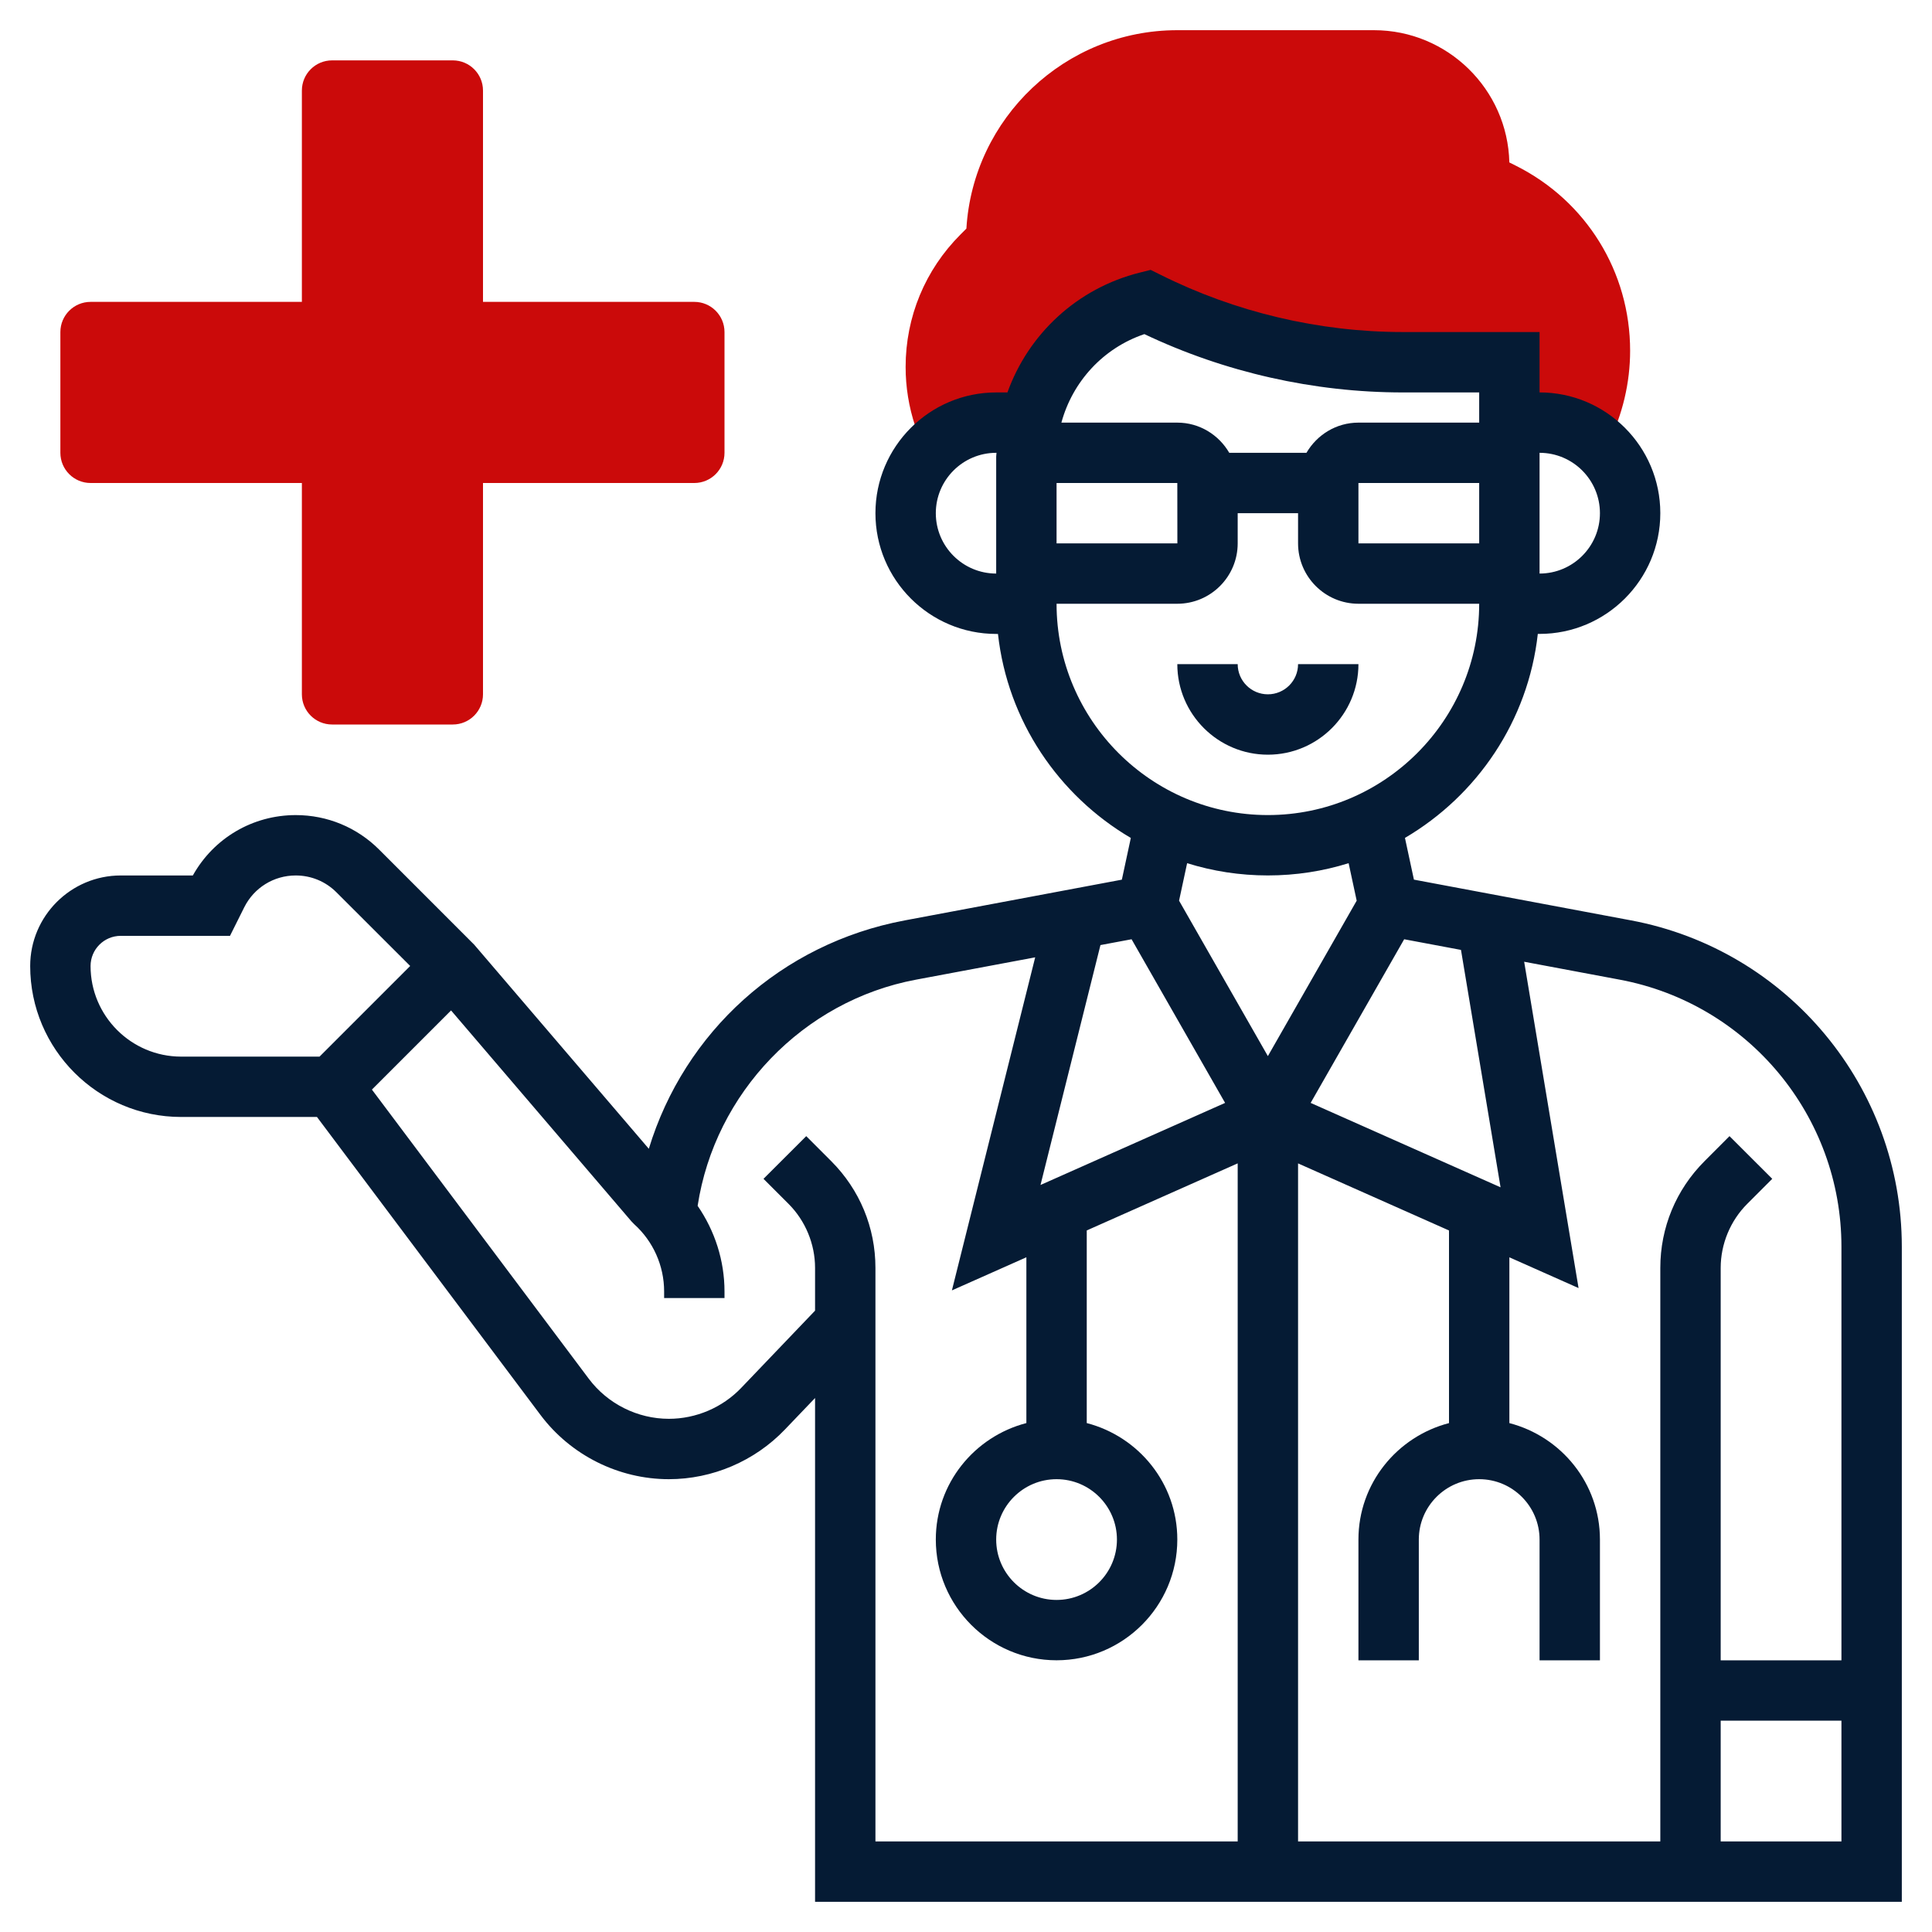 <?xml version="1.0"?>
<svg xmlns="http://www.w3.org/2000/svg" id="Layer_5" enable-background="new 0 0 64 64" height="512px" viewBox="0 0 64 64" width="512px" class=""><g><g><g><path d="m50.211 5.487-.212-.106c-.057-2.425-2.048-4.381-4.486-4.381h-6.513c-3.717 0-6.766 2.911-6.987 6.573l-.195.195c-1.172 1.172-1.818 2.73-1.818 4.387 0 .669.107 1.329.318 1.962l.342 1.026c.55-.691 1.388-1.143 2.34-1.143h1l.139-.001c.418-1.929 1.884-3.505 3.861-3.999 2.63 1.315 5.531 2 8.472 2h3.528v2h1c.849 0 1.611.356 2.157.922l.119-.238c.474-.949.724-2.008.724-3.066 0-2.612-1.452-4.962-3.789-6.131z" fill="#f0bc5e" data-original="#F0BC5E" class="" style="fill:#CB0A0A" data-old_color="#f0bc5e"/></g><g><path d="m23 10h-7v-7c0-.552-.448-1-1-1h-4c-.552 0-1 .448-1 1v7h-7c-.552 0-1 .448-1 1v4c0 .552.448 1 1 1h7v7c0 .552.448 1 1 1h4c.552 0 1-.448 1-1v-7h7c.552 0 1-.448 1-1v-4c0-.552-.448-1-1-1z" fill="#f0bc5e" data-original="#F0BC5E" class="" style="fill:#CB0A0A" data-old_color="#f0bc5e"/></g><g><path d="m54.027 30.488-7.189-1.349-.297-1.382c2.39-1.405 4.08-3.874 4.401-6.758h.058c2.206 0 4-1.794 4-4s-1.794-4-4-4v-2h-4.528c-2.771 0-5.546-.655-8.024-1.895l-.332-.164-.358.09c-2.082.52-3.693 2.04-4.385 3.97h-.373c-2.206 0-4 1.794-4 4s1.794 4 4 4h.059c.32 2.883 2.01 5.353 4.401 6.758l-.297 1.382-7.189 1.349c-4.101.768-7.304 3.703-8.481 7.566l-5.784-6.761-3.148-3.149c-.737-.737-1.719-1.144-2.763-1.144-1.428 0-2.718.762-3.41 2h-2.388c-1.654 0-3 1.346-3 3 0 2.757 2.243 5 5 5h4.5l7.406 9.873c.998 1.331 2.587 2.126 4.251 2.126 1.441 0 2.841-.598 3.84-1.641l1.003-1.048v16.689h36v-21.701c0-5.289-3.773-9.836-8.973-10.811zm6.973 10.811v13.701h-4v-13c0-.789.32-1.563.88-2.121l.828-.829-1.416-1.414-.827.829c-.944.944-1.465 2.2-1.465 3.535v19h-12v-22.461l5 2.222v6.381c-1.721.447-3 1.999-3 3.858v4h2v-4c0-1.103.897-2 2-2s2 .897 2 2v4h2v-4c0-1.859-1.279-3.411-3-3.858v-5.492l2.292 1.019-1.802-10.81 3.168.594c4.254.798 7.342 4.518 7.342 8.846zm-26 7.701c1.103 0 2 .897 2 2s-.897 2-2 2-2-.897-2-2 .897-2 2-2zm-.532-9.746 1.986-7.947 1.031-.193 3.098 5.421zm12.047-8.14 1.882.353 1.311 7.864-6.291-2.796zm2.485-13.114h-4v-2h4zm4-1c0 1.103-.897 2-2 2v-1-2-1c1.103 0 2 .897 2 2zm-15.091-5.932c2.663 1.265 5.614 1.932 8.563 1.932h2.528v1h-4c-.737 0-1.375.405-1.722 1h-2.557c-.347-.595-.985-1-1.722-1h-3.839c.37-1.358 1.383-2.471 2.749-2.932zm-2.909 4.932h4l.002 2h-4.002zm-4 1c0-1.103.897-2 2-2h.01c0 .042-.01.081-.01.123v.877 2 1c-1.103 0-2-.897-2-2zm4 3h4c1.103 0 2-.897 2-2v-1h2v1c0 1.103.897 2 2 2h4c0 3.859-3.141 7-7 7s-7-3.141-7-7zm7 9c.931 0 1.829-.142 2.675-.406l.267 1.242-2.942 5.149-2.942-5.149.267-1.242c.846.264 1.744.406 2.675.406zm-39 3.001c0-.552.448-1 1-1h3.619l.472-.946c.325-.649.979-1.054 1.705-1.054.51 0 .989.198 1.349.558l2.443 2.44-3.003 3.003h-4.585c-1.654-.001-3-1.347-3-3.001zm24.536 6.464-.828-.829-1.416 1.414.829.829c.559.559.879 1.332.879 2.121v1.417l-2.448 2.56c-.622.65-1.495 1.023-2.395 1.023-1.037 0-2.028-.495-2.651-1.325l-7.186-9.581 2.622-2.622 5.974 6.986.091.094c.631.567.993 1.38.993 2.229v.219h2v-.219c0-1.022-.32-2.008-.89-2.836.57-3.736 3.491-6.791 7.232-7.492l3.95-.74-2.759 11.033 2.467-1.097v5.492c-1.721.447-3 1.999-3 3.858 0 2.206 1.794 4 4 4s4-1.794 4-4c0-1.859-1.279-3.411-3-3.858v-6.381l5-2.222v22.462h-12v-19c0-1.335-.521-2.591-1.464-3.535zm29.464 22.535v-4h4v4z" data-original="#000000" class="active-path" style="fill:#051B34" data-old_color="#000000"/><path d="m45 22h-2c0 .552-.448 1-1 1s-1-.448-1-1h-2c0 1.654 1.346 3 3 3s3-1.346 3-3z" data-original="#000000" class="active-path" style="fill:#051B34" data-old_color="#000000"/></g></g></g> </svg>
